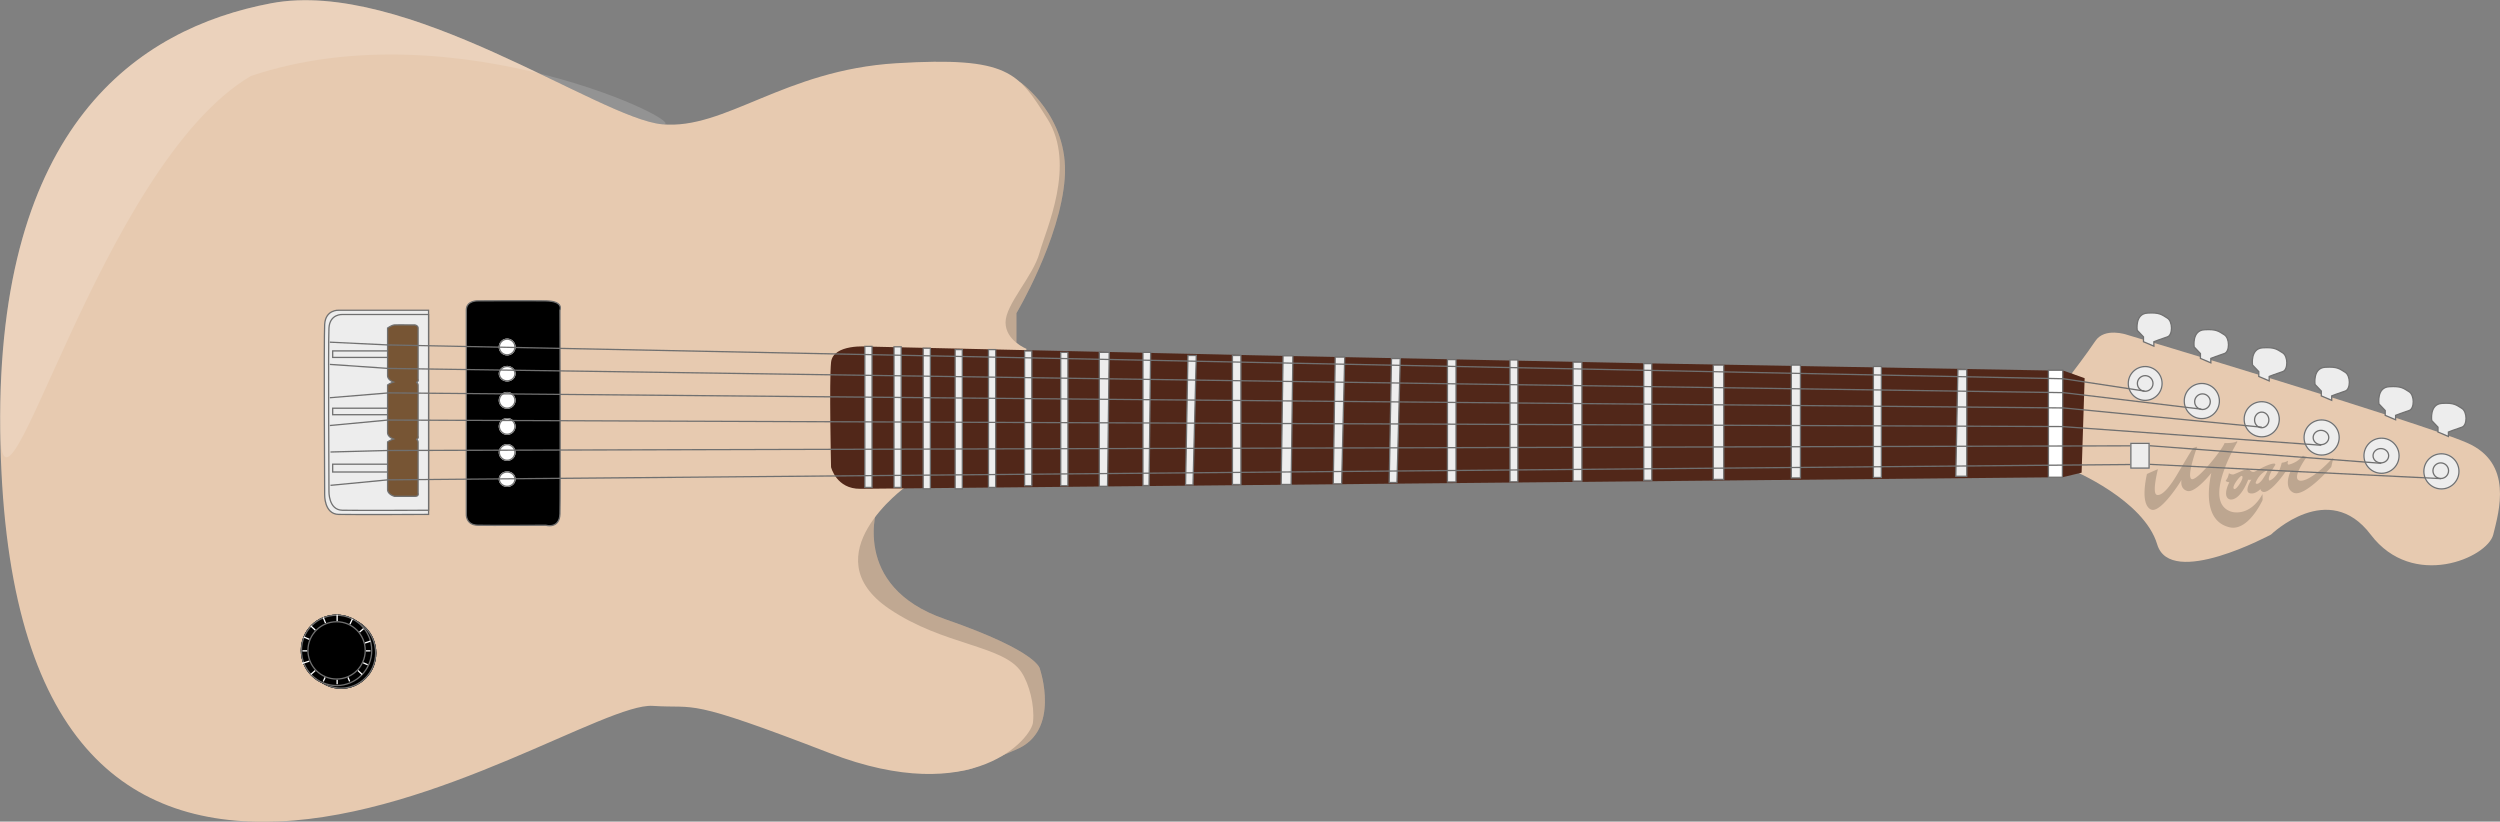 <svg xmlns="http://www.w3.org/2000/svg" xmlns:xlink="http://www.w3.org/1999/xlink" width="1920" height="631" viewBox="0 0 1920 631">
  <rect x="0" y="0" width="1920" height="631" fill="#808080" stroke="none"/>
  <defs>
    <clipPath id="clip-Web_1920_1">
      <rect width="1920" height="631"/>
    </clipPath>
  </defs>
  <g id="Web_1920_1" data-name="Web 1920 – 1" clip-path="url(#clip-Web_1920_1)">
    <g id="Group_3" data-name="Group 3" transform="translate(0.121 0.154)">
      <path id="Path_47" data-name="Path 47" d="M819.332,278.323s37.352,26.113,34.04,73.268-37.127,103.976-37.127,103.976V491l-106.6,112.476s-21.723,61.6,51.567,86.988,73.14,38.569,73.14,38.569,16.11,47.244-18.105,61.567-32.8,16.727-55.035,17.316-98.163-195.71-98.163-195.71l153.2-333.884Z" transform="translate(-35.752 -215.192)" fill="#e7cab0"/>
      <path id="Path_48" data-name="Path 48" d="M819.332,278.323s37.352,26.113,34.04,73.268-37.127,103.976-37.127,103.976V491l-106.6,112.476s-21.723,61.6,51.567,86.988,73.14,38.569,73.14,38.569,16.11,47.244-18.105,61.567-32.8,16.727-55.035,17.316-98.163-195.71-98.163-195.71l153.2-333.884Z" transform="translate(-35.752 -215.192)" fill="rgba(0,0,0,0.17)"/>
      <path id="Path_2" data-name="Path 2" d="M583.489,314.447c48.452,4.443,93.419-41.62,179.911-46.888s93.589,7.264,115.971,42.659-1.114,84.924-6.026,102.966-26.122,39.524-26.086,53.465,15.986,20.184,15.986,20.184V592.7H770.723s-73.285,52.81-12.868,93.84c41.869,28.434,87.914,27.78,101.679,48.8,5.884,8.985,10.127,25.133,8.841,37.888-.033,11.471-44.782,67.155-156.283,24.106s-100.73-33.916-135.771-36.22-165.071,83.471-287.131,88.743S77.759,782.554,75.167,549.381s104.9-308.339,208.016-327.869S535.036,310,583.489,314.447Z" transform="translate(-75.121 -219.154)" fill="#e7cab0"/>
      <path id="Path_51" data-name="Path 51" d="M583.489,314.447c27.133,2.488-157.588-90.3-315.812-37.076C150.911,346.332,76.308,651.978,75.167,549.381c-2.592-233.173,104.9-308.339,208.016-327.869S535.036,310,583.489,314.447Z" transform="translate(-75.121 -219.154)" fill="rgba(255,255,255,0.15)"/>
    </g>
    <g id="Group_1" data-name="Group 1" transform="translate(230.648 471.587)">
      <g id="Ellipse_2" data-name="Ellipse 2" transform="translate(4.352 2.413)" stroke="#707070" stroke-width="1">
        <ellipse cx="27" cy="27.5" rx="27" ry="27.5" stroke="none"/>
        <ellipse cx="27" cy="27.5" rx="26.5" ry="27" fill="none"/>
      </g>
      <g id="Ellipse_1" data-name="Ellipse 1" transform="translate(0.352 0.413)" stroke="#707070" stroke-width="1">
        <circle cx="27.5" cy="27.5" r="27.5" stroke="none"/>
        <circle cx="27.5" cy="27.5" r="27" fill="none"/>
      </g>
      <line id="Line_1" data-name="Line 1" y1="53.348" transform="translate(28.275 0.533)" fill="none" stroke="#fff" stroke-width="1"/>
      <line id="Line_2" data-name="Line 2" x2="52.281" transform="translate(1.6 28.275)" fill="none" stroke="#fff" stroke-width="1"/>
      <line id="Line_3" data-name="Line 3" x2="39.478" y2="37.344" transform="translate(8.002 9.069)" fill="none" stroke="#fff" stroke-width="1"/>
      <line id="Line_4" data-name="Line 4" y1="35.21" x2="40.545" transform="translate(8.002 11.203)" fill="none" stroke="#fff" stroke-width="1"/>
      <line id="Line_5" data-name="Line 5" y1="48.013" x2="22.406" transform="translate(17.605 3.734)" fill="none" stroke="#fff" stroke-width="1"/>
      <line id="Line_6" data-name="Line 6" x1="20.272" y1="49.08" transform="translate(17.605 2.667)" fill="none" stroke="#fff" stroke-width="1"/>
      <line id="Line_7" data-name="Line 7" x1="52.281" y2="17.071" transform="translate(1.6 20.806)" fill="none" stroke="#fff" stroke-width="1"/>
      <line id="Line_8" data-name="Line 8" x1="49.08" y1="21.339" transform="translate(2.667 17.605)" fill="none" stroke="#fff" stroke-width="1"/>
      <g id="Ellipse_21" data-name="Ellipse 21" transform="translate(5.352 5.413)" stroke="#707070" stroke-width="1">
        <circle cx="22.5" cy="22.5" r="22.5" stroke="none"/>
        <circle cx="22.5" cy="22.5" r="22" fill="none"/>
      </g>
    </g>
    <g id="Group_7" data-name="Group 7" transform="translate(1591.47 240.324)">
      <path id="Path_6" data-name="Path 6" d="M1584.4,464.8c-7.124,10.592-17.808,24.485-17.808,24.485v74.679s55.1,22.943,65.257,57.091,87.438-7.558,87.438-7.558,44.159-42.742,76.493,0,89.781,17.911,94.176,0,15.571-54.862-20.175-70.453-261.336-83.023-261.336-83.023S1591.528,454.206,1584.4,464.8Z" transform="translate(-1566.596 -443.301)" fill="#e7cab0"/>
      <g id="Group_6" data-name="Group 6" transform="translate(42.042)">
        <g id="Group_14" data-name="Group 14">
          <path id="Path_7" data-name="Path 7" d="M1830.19,531.373V527.66l-4.83-5.1s-1.833-12.571,7.78-13.192,11.185,1.31,15.4,3.849,4.286,13.1,0,14.443-10.358,3.713-10.358,3.713v3.4Z" transform="translate(-1591.32 -439.898)" fill="#ededed" stroke="#707070" stroke-width="1"/>
          <path id="Path_8" data-name="Path 8" d="M1830.19,531.373V527.66l-4.83-5.1s-1.833-12.571,7.78-13.192,11.185,1.31,15.4,3.849,4.286,13.1,0,14.443-10.358,3.713-10.358,3.713v3.4Z" transform="translate(-1631.865 -452.702)" fill="#ededed" stroke="#707070" stroke-width="1"/>
          <path id="Path_9" data-name="Path 9" d="M1830.19,531.373V527.66l-4.83-5.1s-1.833-12.571,7.78-13.192,11.185,1.31,15.4,3.849,4.286,13.1,0,14.443-10.358,3.713-10.358,3.713v3.4Z" transform="translate(-1680.945 -467.639)" fill="#ededed" stroke="#707070" stroke-width="1"/>
          <path id="Path_10" data-name="Path 10" d="M1830.19,531.373V527.66l-4.83-5.1s-1.833-12.571,7.78-13.192,11.185,1.31,15.4,3.849,4.286,13.1,0,14.443-10.358,3.713-10.358,3.713v3.4Z" transform="translate(-1728.959 -482.577)" fill="#ededed" stroke="#707070" stroke-width="1"/>
          <path id="Path_11" data-name="Path 11" d="M1830.19,531.373V527.66l-4.83-5.1s-1.833-12.571,7.78-13.192,11.185,1.31,15.4,3.849,4.286,13.1,0,14.443-10.358,3.713-10.358,3.713v3.4Z" transform="translate(-1773.771 -496.447)" fill="#ededed" stroke="#707070" stroke-width="1"/>
          <path id="Path_12" data-name="Path 12" d="M1830.19,531.373V527.66l-4.83-5.1s-1.833-12.571,7.78-13.192,11.185,1.31,15.4,3.849,4.286,13.1,0,14.443-10.358,3.713-10.358,3.713v3.4Z" transform="translate(-1817.516 -509.251)" fill="#ededed" stroke="#707070" stroke-width="1"/>
          <g id="Ellipse_9" data-name="Ellipse 9" transform="translate(0.488 40.676)" fill="#ededed" stroke="#707070" stroke-width="1">
            <circle cx="13.5" cy="13.5" r="13.5" stroke="none"/>
            <circle cx="13.5" cy="13.5" r="13" fill="none"/>
          </g>
          <g id="Ellipse_10" data-name="Ellipse 10" transform="translate(43.488 53.676)" fill="#ededed" stroke="#707070" stroke-width="1">
            <circle cx="14" cy="14" r="14" stroke="none"/>
            <circle cx="14" cy="14" r="13.5" fill="none"/>
          </g>
          <g id="Ellipse_11" data-name="Ellipse 11" transform="translate(89.488 67.676)" fill="#ededed" stroke="#707070" stroke-width="1">
            <circle cx="14" cy="14" r="14" stroke="none"/>
            <circle cx="14" cy="14" r="13.5" fill="none"/>
          </g>
          <g id="Ellipse_12" data-name="Ellipse 12" transform="translate(135.488 81.676)" fill="#ededed" stroke="#707070" stroke-width="1">
            <circle cx="14" cy="14" r="14" stroke="none"/>
            <circle cx="14" cy="14" r="13.5" fill="none"/>
          </g>
          <g id="Ellipse_13" data-name="Ellipse 13" transform="translate(181.488 95.676)" fill="#ededed" stroke="#707070" stroke-width="1">
            <circle cx="14" cy="14" r="14" stroke="none"/>
            <circle cx="14" cy="14" r="13.5" fill="none"/>
          </g>
          <g id="Ellipse_14" data-name="Ellipse 14" transform="translate(227.488 107.676)" fill="#ededed" stroke="#707070" stroke-width="1">
            <circle cx="14" cy="14" r="14" stroke="none"/>
            <circle cx="14" cy="14" r="13.5" fill="none"/>
          </g>
          <g id="Ellipse_15" data-name="Ellipse 15" transform="translate(7.488 47.676)" fill="#ededed" stroke="#707070" stroke-width="1">
            <circle cx="6.5" cy="6.5" r="6.5" stroke="none"/>
            <circle cx="6.5" cy="6.5" r="6" fill="none"/>
          </g>
          <g id="Ellipse_16" data-name="Ellipse 16" transform="translate(51.488 61.676)" fill="#ededed" stroke="#707070" stroke-width="1">
            <circle cx="6.5" cy="6.5" r="6.5" stroke="none"/>
            <circle cx="6.5" cy="6.5" r="6" fill="none"/>
          </g>
          <g id="Ellipse_17" data-name="Ellipse 17" transform="translate(97.488 75.676)" fill="#ededed" stroke="#707070" stroke-width="1">
            <ellipse cx="6" cy="6.5" rx="6" ry="6.5" stroke="none"/>
            <ellipse cx="6" cy="6.5" rx="5.5" ry="6" fill="none"/>
          </g>
          <g id="Ellipse_18" data-name="Ellipse 18" transform="translate(142.488 89.676)" fill="#ededed" stroke="#707070" stroke-width="1">
            <ellipse cx="6.5" cy="6" rx="6.5" ry="6" stroke="none"/>
            <ellipse cx="6.5" cy="6" rx="6" ry="5.5" fill="none"/>
          </g>
          <g id="Ellipse_19" data-name="Ellipse 19" transform="translate(188.488 103.676)" fill="#ededed" stroke="#707070" stroke-width="1">
            <ellipse cx="6.5" cy="6" rx="6.5" ry="6" stroke="none"/>
            <ellipse cx="6.5" cy="6" rx="6" ry="5.5" fill="none"/>
          </g>
          <g id="Ellipse_20" data-name="Ellipse 20" transform="translate(234.488 114.676)" fill="#ededed" stroke="#707070" stroke-width="1">
            <circle cx="6.5" cy="6.5" r="6.5" stroke="none"/>
            <circle cx="6.5" cy="6.5" r="6" fill="none"/>
          </g>
        </g>
      </g>
      <g id="logo" transform="translate(67.373 80.378) rotate(13)">
        <path id="Path_49" data-name="Path 49" d="M30.154,39.787c-.453.424-7.409,22.507-7.409,22.507-5.6,17.654-9.955,18.807-11.54,18.9-4.06.235-3.85-16.784-3.8-19.163a.138.138,0,0,0-.218-.114C5.953,62.81,0,67.107,0,67.4c.037,2.35.141,4.487.3,6.429C2.056,95.263,10.567,93.168,10.567,93.168c7.657-1.756,16.24-26.727,16.316-27.445s-.325,6.821,6.152,7.283S48.013,55.425,48.013,55.425c.2,15.865,4.37,37.291,22.945,37.468,14.219.136,19.618-23.872,20.064-25.969a.667.667,0,0,0,0-.289l-1.01-4.126a.057.057,0,0,0-.109,0c-5.724,19.9-20.235,18.4-20.235,18.4-23.223-1.846-8.932-48.747-7.574-53.053a.43.43,0,0,0-.182-.487h0a.4.4,0,0,0-.508.071c-1.642,1.715-6.871,2.9-8.344,3.2a.518.518,0,0,0-.411.45c-.6,5.314-13.919,32.967-18.3,32.286-4.5-.7-1.515-24.743-1.453-25.066s-2.741,1.475-2.741,1.475Z" transform="translate(0 -22.816)" fill="rgba(0,0,0,0.18)"/>
        <path id="Path_50" data-name="Path 50" d="M446.883.057c-14.8,25.15-21.609,22.882-21.609,22.882-5.593-.65.65-16.5,1.658-18.97a.133.133,0,0,0-.179-.162,3.237,3.237,0,0,1-2.582-.067.214.214,0,0,0-.279.1,19.95,19.95,0,0,1-8.912,9.007.83.83,0,0,1-1.078-.339,3.757,3.757,0,0,1-.162-2.023c.037-.292-.4-.1-.4-.1a11.165,11.165,0,0,1-3.777,2.212.447.447,0,0,0-.3.425C409.252,24.6,403.2,28.209,403.2,28.209c-2.41-1.163.528-9.757,1.557-12.55a.765.765,0,0,0-.836-1.025c-3.99.612-13.154,9.294-13.154,9.294a3.067,3.067,0,0,1-3.779,0c-2.286-1.786-3.214,0-3.214,0-1.127.2-7.029,4.973-8.42,5.767-1.106.633-2.9.26-3.594.081a.184.184,0,0,0-.229.206,11.52,11.52,0,0,1-1.005,5.684.286.286,0,0,0,0,.239c.362.728,2.876.487,2.876.487-1.541,6.59-.565,10.038.734,11.5A3.7,3.7,0,0,0,378,48.923c7.275-2.233,9.094-17.734,9.094-17.734a5.458,5.458,0,0,0,2.387-.6c-1.6,4.289-2.009,8.838-.065,10.135a1.9,1.9,0,0,0,.745.278c4.416.724,7.772-4.945,7.772-4.945.5,1.89,2.783,1.691,2.783,1.691,6.066-1.09,12.927-18.895,12.927-18.895a31.673,31.673,0,0,0,3.68-1.491c-2.483,15.088,5.864,15.816,6.614,15.811.034,0,.065.01.1.011,8.339.266,20.649-21.529,22.711-25.306a2.437,2.437,0,0,0,.3-1.176V.1a.091.091,0,0,0-.162-.045ZM378.364,40.588c-3.086-.253,1.882-11.088,3.183-11.111C384.41,29.425,380.18,40.738,378.364,40.588ZM397.6,28.906c-1.624,3.42-2.931,3.988-3.695,3.919a.775.775,0,0,1-.68-.887,17.744,17.744,0,0,1,6.564-11.287C400.58,21.58,397.6,28.906,397.6,28.906Z" transform="translate(-310.331 0.04)" fill="rgba(0,0,0,0.18)"/>
      </g>
    </g>
    <g id="Group_5" data-name="Group 5" transform="translate(637.588 266.02)">
      <path id="Path_1" data-name="Path 1" d="M701.465,468.472s-26.734-2.323-28.223,12.117,0,80.487,0,80.487,4.063,16.862,22.533,16.649,923.3-8.9,923.3-8.9l14.6-3.507,2.326-72.551-16.03-5.712-321.786-5.733-300.55-6.163Z" transform="translate(-672.581 -468.334)" fill="#512719"/>
      <g id="Path_41" data-name="Path 41" transform="translate(935.107 17.782)" fill="#fff">
        <path d="M 11.238 82.723 L 0.5 82.723 L 0.5 0.5 L 11.51 0.5 L 11.238 82.723 Z" stroke="none"/>
        <path d="M 1 1 L 1 82.223 L 10.74 82.223 L 11.008 1 L 1 1 M 0 -7.62939453125e-06 L 12.012 -7.62939453125e-06 L 11.737 83.223 L 0 83.223 L 0 -7.62939453125e-06 Z" stroke="none" fill="#707070"/>
      </g>
    </g>
    <g id="Group_11" data-name="Group 11" transform="translate(249.058 238.255)">
      <g id="Group_10" data-name="Group 10">
        <path id="Path_4" data-name="Path 4" d="M308.719,453.241c-.64,11.545,0,130.693,0,130.693s-.474,14.947,10.713,15.189,69.1,0,69.1,0l-.022-156.8H319.432S309.359,441.7,308.719,453.241Z" transform="translate(-308.435 -442.312)" fill="#ededed" stroke="#707070" stroke-width="1"/>
      </g>
      <g id="Group_17" data-name="Group 17">
        <path id="Path_16" data-name="Path 16" d="M308.708,452.79c-.614,11.068,0,125.3,0,125.3s-.455,14.33,10.27,14.561,66.245,0,66.245,0L385.2,442.317H318.978S309.321,441.721,308.708,452.79Z" transform="translate(-305.127 -439.032)" fill="#ededed" stroke="#707070" stroke-width="1"/>
        <g id="Rectangle_1" data-name="Rectangle 1" transform="translate(5.942 30.745)" fill="#ededed" stroke="#707070" stroke-width="1">
          <rect width="44" height="6" stroke="none"/>
          <rect x="0.5" y="0.5" width="43" height="5" fill="none"/>
        </g>
        <g id="Rectangle_2" data-name="Rectangle 2" transform="translate(5.942 74.745)" fill="#ededed" stroke="#707070" stroke-width="1">
          <rect width="44" height="6" stroke="none"/>
          <rect x="0.5" y="0.5" width="43" height="5" fill="none"/>
        </g>
        <g id="Rectangle_3" data-name="Rectangle 3" transform="translate(5.942 117.745)" fill="#ededed" stroke="#707070" stroke-width="1">
          <rect width="44" height="7" stroke="none"/>
          <rect x="0.5" y="0.5" width="43" height="6" fill="none"/>
        </g>
      </g>
      <g id="Group_9" data-name="Group 9" transform="translate(5.938 11.251)">
        <path id="Union_1" data-name="Union 1" d="M-249.68-117.841S-255-119.212-255-123.157v-36.419a17.414,17.414,0,0,1,4.536-2.267C-251.938-162.4-255-163.91-255-166.9v-36.419a17.414,17.414,0,0,1,4.536-2.267c-1.477-.556-4.536-2.067-4.536-5.059v-36.419s3.267-2.283,5.316-2.391,15.726,0,15.726,0,2.39.5,2.39,2.391v39.344a1.711,1.711,0,0,1-1.519,2.321,2.357,2.357,0,0,1,1.519,2.08v39.344a1.711,1.711,0,0,1-1.519,2.321,2.357,2.357,0,0,1,1.519,2.08v39.345s.846,2.39-2.39,2.39Z" transform="translate(297.67 249.506)" fill="#775534" stroke="#707070" stroke-width="1"/>
      </g>
    </g>
    <g id="Group_13" data-name="Group 13" transform="translate(664.193 266.02)">
      <path id="Path_17" data-name="Path 17" d="M1484.407,485l-1.623,81.978h8.429V485Z" transform="translate(-644.932 -467.218)" fill="#ededed" stroke="#707070" stroke-width="1"/>
      <path id="Path_18" data-name="Path 18" d="M1423.472,482.794v85.273h6.135V482.794Z" transform="translate(-648.903 -467.366)" fill="#ededed" stroke="#707070" stroke-width="1"/>
      <path id="Path_19" data-name="Path 19" d="M1364.411,481.794v86.678h6.992V481.794Z" transform="translate(-652.858 -467.433)" fill="#ededed" stroke="#707070" stroke-width="1"/>
      <path id="Path_20" data-name="Path 20" d="M1308.2,481.794v87.8h8.068v-87.8Z" transform="translate(-656.622 -467.433)" fill="#ededed" stroke="#707070" stroke-width="1"/>
      <path id="Path_21" data-name="Path 21" d="M1258.158,480.737v89.649h6.2V480.737Z" transform="translate(-659.973 -467.504)" fill="#ededed" stroke="#707070" stroke-width="1"/>
      <path id="Path_22" data-name="Path 22" d="M1207.293,479.678V571h6.793V479.678Z" transform="translate(-663.379 -467.574)" fill="#ededed" stroke="#707070" stroke-width="1"/>
      <path id="Path_23" data-name="Path 23" d="M1161.871,478.074v93.634h6.075V478.074Z" transform="translate(-666.421 -467.682)" fill="#ededed" stroke="#707070" stroke-width="1"/>
      <path id="Path_24" data-name="Path 24" d="M1116.867,477.844v93.985h6.6V477.844Z" transform="translate(-669.434 -467.697)" fill="#ededed" stroke="#707070" stroke-width="1"/>
      <path id="Path_25" data-name="Path 25" d="M1036.182,476.031l-1.5,97.342h6.432l2.374-97.342Z" transform="translate(-674.938 -467.819)" fill="#ededed" stroke="#707070" stroke-width="1"/>
      <path id="Path_26" data-name="Path 26" d="M1076.724,477.094,1074.95,572.3h5.986l2.518-95.207Z" transform="translate(-672.241 -467.747)" fill="#ededed" stroke="#707070" stroke-width="1"/>
      <path id="Path_27" data-name="Path 27" d="M998.643,475.145l-1.445,98.78h7.663l1.328-98.78Z" transform="translate(-677.448 -467.878)" fill="#ededed" stroke="#707070" stroke-width="1"/>
      <path id="Path_28" data-name="Path 28" d="M962.118,474.887v99.081h6.509V474.887Z" transform="translate(-679.797 -467.895)" fill="#ededed" stroke="#707070" stroke-width="1"/>
      <path id="Path_29" data-name="Path 29" d="M930.2,474.887l-1.821,99.378H934.1l2.51-99.378Z" transform="translate(-682.056 -467.895)" fill="#ededed" stroke="#707070" stroke-width="1"/>
      <path id="Path_30" data-name="Path 30" d="M897.71,472.643V574.879h4.67l1.234-102.237Z" transform="translate(-684.11 -468.045)" fill="#ededed" stroke="#707070" stroke-width="1"/>
      <path id="Path_31" data-name="Path 31" d="M866.3,472.643V575.529h6.315l1.266-102.886Z" transform="translate(-686.213 -468.045)" fill="#ededed" stroke="#707070" stroke-width="1"/>
      <path id="Path_32" data-name="Path 32" d="M838.515,472.643V575.078h5.526V472.643Z" transform="translate(-688.074 -468.045)" fill="#ededed" stroke="#707070" stroke-width="1"/>
      <path id="Path_33" data-name="Path 33" d="M838.515,472.643v103.5h5.526v-103.5Z" transform="translate(-715.815 -469.112)" fill="#ededed" stroke="#707070" stroke-width="1"/>
      <path id="Path_35" data-name="Path 35" d="M838.515,472.643v106.93h5.526V472.643Z" transform="translate(-769.163 -470.179)" fill="#ededed" stroke="#707070" stroke-width="1"/>
      <path id="Path_36" data-name="Path 36" d="M838.515,472.643v108h5.526v-108Z" transform="translate(-793.703 -471.246)" fill="#ededed" stroke="#707070" stroke-width="1"/>
      <path id="Path_37" data-name="Path 37" d="M838.515,472.643v108h5.526v-108Z" transform="translate(-816.109 -472.313)" fill="#ededed" stroke="#707070" stroke-width="1"/>
      <path id="Path_38" data-name="Path 38" d="M838.515,472.643V580.969h5.526V472.643Z" transform="translate(-838.515 -472.643)" fill="#ededed" stroke="#707070" stroke-width="1"/>
      <path id="Path_39" data-name="Path 39" d="M838.515,472.643V578.506h5.526V472.643Z" transform="translate(-743.556 -470.179)" fill="#ededed" stroke="#707070" stroke-width="1"/>
    </g>
    <g id="Group_18" data-name="Group 18" transform="translate(-75 -219)">
      <g id="Group_8" data-name="Group 8" transform="translate(433.119 449.953)">
        <path id="Path_5" data-name="Path 5" d="M444.664,442.77c.067,7.557,0,156.469,0,156.469s-.724,8.392,8.741,8.662,52.281,0,52.281,0,10.514,3.069,10.886-8.662,0-156.469,0-156.469,3.337-6.989-10.886-7.206-52.281,0-52.281,0S444.6,435.213,444.664,442.77Z" transform="translate(-444.651 -435.468)" stroke="#707070" stroke-width="1"/>
        <g id="Group_2" data-name="Group 2" transform="translate(24.912 29.376)">
          <g id="Ellipse_3" data-name="Ellipse 3" transform="translate(-0.032 -0.329)" fill="#fff" stroke="#707070" stroke-width="1">
            <circle cx="6.5" cy="6.5" r="6.5" stroke="none"/>
            <circle cx="6.5" cy="6.5" r="6" fill="none"/>
          </g>
          <g id="Ellipse_4" data-name="Ellipse 4" transform="translate(-0.032 20.671)" fill="#fff" stroke="#707070" stroke-width="1">
            <ellipse cx="6.5" cy="6" rx="6.5" ry="6" stroke="none"/>
            <ellipse cx="6.5" cy="6" rx="6" ry="5.5" fill="none"/>
          </g>
          <g id="Ellipse_5" data-name="Ellipse 5" transform="translate(-0.032 40.671)" fill="#fff" stroke="#707070" stroke-width="1">
            <circle cx="6.5" cy="6.5" r="6.5" stroke="none"/>
            <circle cx="6.5" cy="6.5" r="6" fill="none"/>
          </g>
          <g id="Ellipse_6" data-name="Ellipse 6" transform="translate(-0.032 60.671)" fill="#fff" stroke="#707070" stroke-width="1">
            <circle cx="6.5" cy="6.5" r="6.5" stroke="none"/>
            <circle cx="6.5" cy="6.5" r="6" fill="none"/>
          </g>
          <g id="Ellipse_7" data-name="Ellipse 7" transform="translate(-0.032 80.671)" fill="#fff" stroke="#707070" stroke-width="1">
            <circle cx="6.5" cy="6.5" r="6.5" stroke="none"/>
            <circle cx="6.5" cy="6.5" r="6" fill="none"/>
          </g>
          <g id="Ellipse_8" data-name="Ellipse 8" transform="translate(-0.032 101.671)" fill="#fff" stroke="#707070" stroke-width="1">
            <ellipse cx="6.5" cy="6" rx="6.5" ry="6" stroke="none"/>
            <ellipse cx="6.5" cy="6" rx="6" ry="5.5" fill="none"/>
          </g>
        </g>
      </g>
    </g>
    <g id="strings" transform="translate(-75 -219)">
      <path id="Path_40" data-name="Path 40" d="M312.409,465.3l44.7,2.134,1286.9,25.983,62.074,9.445" transform="translate(15.889 16.483)" fill="none" stroke="#707070" stroke-width="1"/>
      <path id="Path_42" data-name="Path 42" d="M312.409,467.3l44.943,3.1,1286.656,18.618,105.7,12.648" transform="translate(15.889 31.554)" fill="none" stroke="#707070" stroke-width="1"/>
      <path id="Path_43" data-name="Path 43" d="M312.409,469.538l45.493-3.744,1286.106,11.589,152.148,14.773" transform="translate(15.889 54.926)" fill="none" stroke="#707070" stroke-width="1"/>
      <path id="Path_44" data-name="Path 44" d="M312.409,469.567l44.518-4.205,1285.826,5,199.113,14.353" transform="translate(15.889 76.237)" fill="none" stroke="#707070" stroke-width="1"/>
      <path id="Path_45" data-name="Path 45" d="M312.9,465.625l43.644-1.152,1353.96-3.635,177.395,13.47" transform="translate(15.923 100.514)" fill="none" stroke="#707070" stroke-width="1"/>
      <path id="Path_46" data-name="Path 46" d="M312.9,466.437l44.041-4.222L1709.976,450.3l223.789,10.965" transform="translate(15.923 125.309)" fill="none" stroke="#707070" stroke-width="1"/>
    </g>
    <g id="Rectangle_4" data-name="Rectangle 4" transform="translate(1636 340)" fill="#ededed" stroke="#707070" stroke-width="1">
      <rect width="15" height="20" stroke="none"/>
      <rect x="0.5" y="0.5" width="14" height="19" fill="none"/>
    </g>
    <g id="Group_19" data-name="Group 19" transform="translate(230.648 471.587)">
      <g id="Ellipse_2-2" data-name="Ellipse 2" transform="translate(4.352 2.413)" stroke="#707070" stroke-width="1">
        <ellipse cx="27" cy="27.5" rx="27" ry="27.5" stroke="none"/>
        <ellipse cx="27" cy="27.5" rx="26.5" ry="27" fill="none"/>
      </g>
      <g id="Ellipse_1-2" data-name="Ellipse 1" transform="translate(0.352 0.413)" stroke="#707070" stroke-width="1">
        <circle cx="27.5" cy="27.5" r="27.5" stroke="none"/>
        <circle cx="27.5" cy="27.5" r="27" fill="none"/>
      </g>
      <line id="Line_1-2" data-name="Line 1" y1="53.348" transform="translate(28.275 0.533)" fill="none" stroke="#fff" stroke-width="1"/>
      <line id="Line_2-2" data-name="Line 2" x2="52.281" transform="translate(1.6 28.275)" fill="none" stroke="#fff" stroke-width="1"/>
      <line id="Line_3-2" data-name="Line 3" x2="39.478" y2="37.344" transform="translate(8.002 9.069)" fill="none" stroke="#fff" stroke-width="1"/>
      <line id="Line_4-2" data-name="Line 4" y1="35.21" x2="40.545" transform="translate(8.002 11.203)" fill="none" stroke="#fff" stroke-width="1"/>
      <line id="Line_5-2" data-name="Line 5" y1="48.013" x2="22.406" transform="translate(17.605 3.734)" fill="none" stroke="#fff" stroke-width="1"/>
      <line id="Line_6-2" data-name="Line 6" x1="20.272" y1="49.08" transform="translate(17.605 2.667)" fill="none" stroke="#fff" stroke-width="1"/>
      <line id="Line_7-2" data-name="Line 7" x1="52.281" y2="17.071" transform="translate(1.6 20.806)" fill="none" stroke="#fff" stroke-width="1"/>
      <line id="Line_8-2" data-name="Line 8" x1="49.08" y1="21.339" transform="translate(2.667 17.605)" fill="none" stroke="#fff" stroke-width="1"/>
      <g id="Ellipse_21-2" data-name="Ellipse 21" transform="translate(5.352 5.413)" stroke="#707070" stroke-width="1">
        <circle cx="22.5" cy="22.5" r="22.5" stroke="none"/>
        <circle cx="22.5" cy="22.5" r="22" fill="none"/>
      </g>
    </g>
  </g>
</svg>
